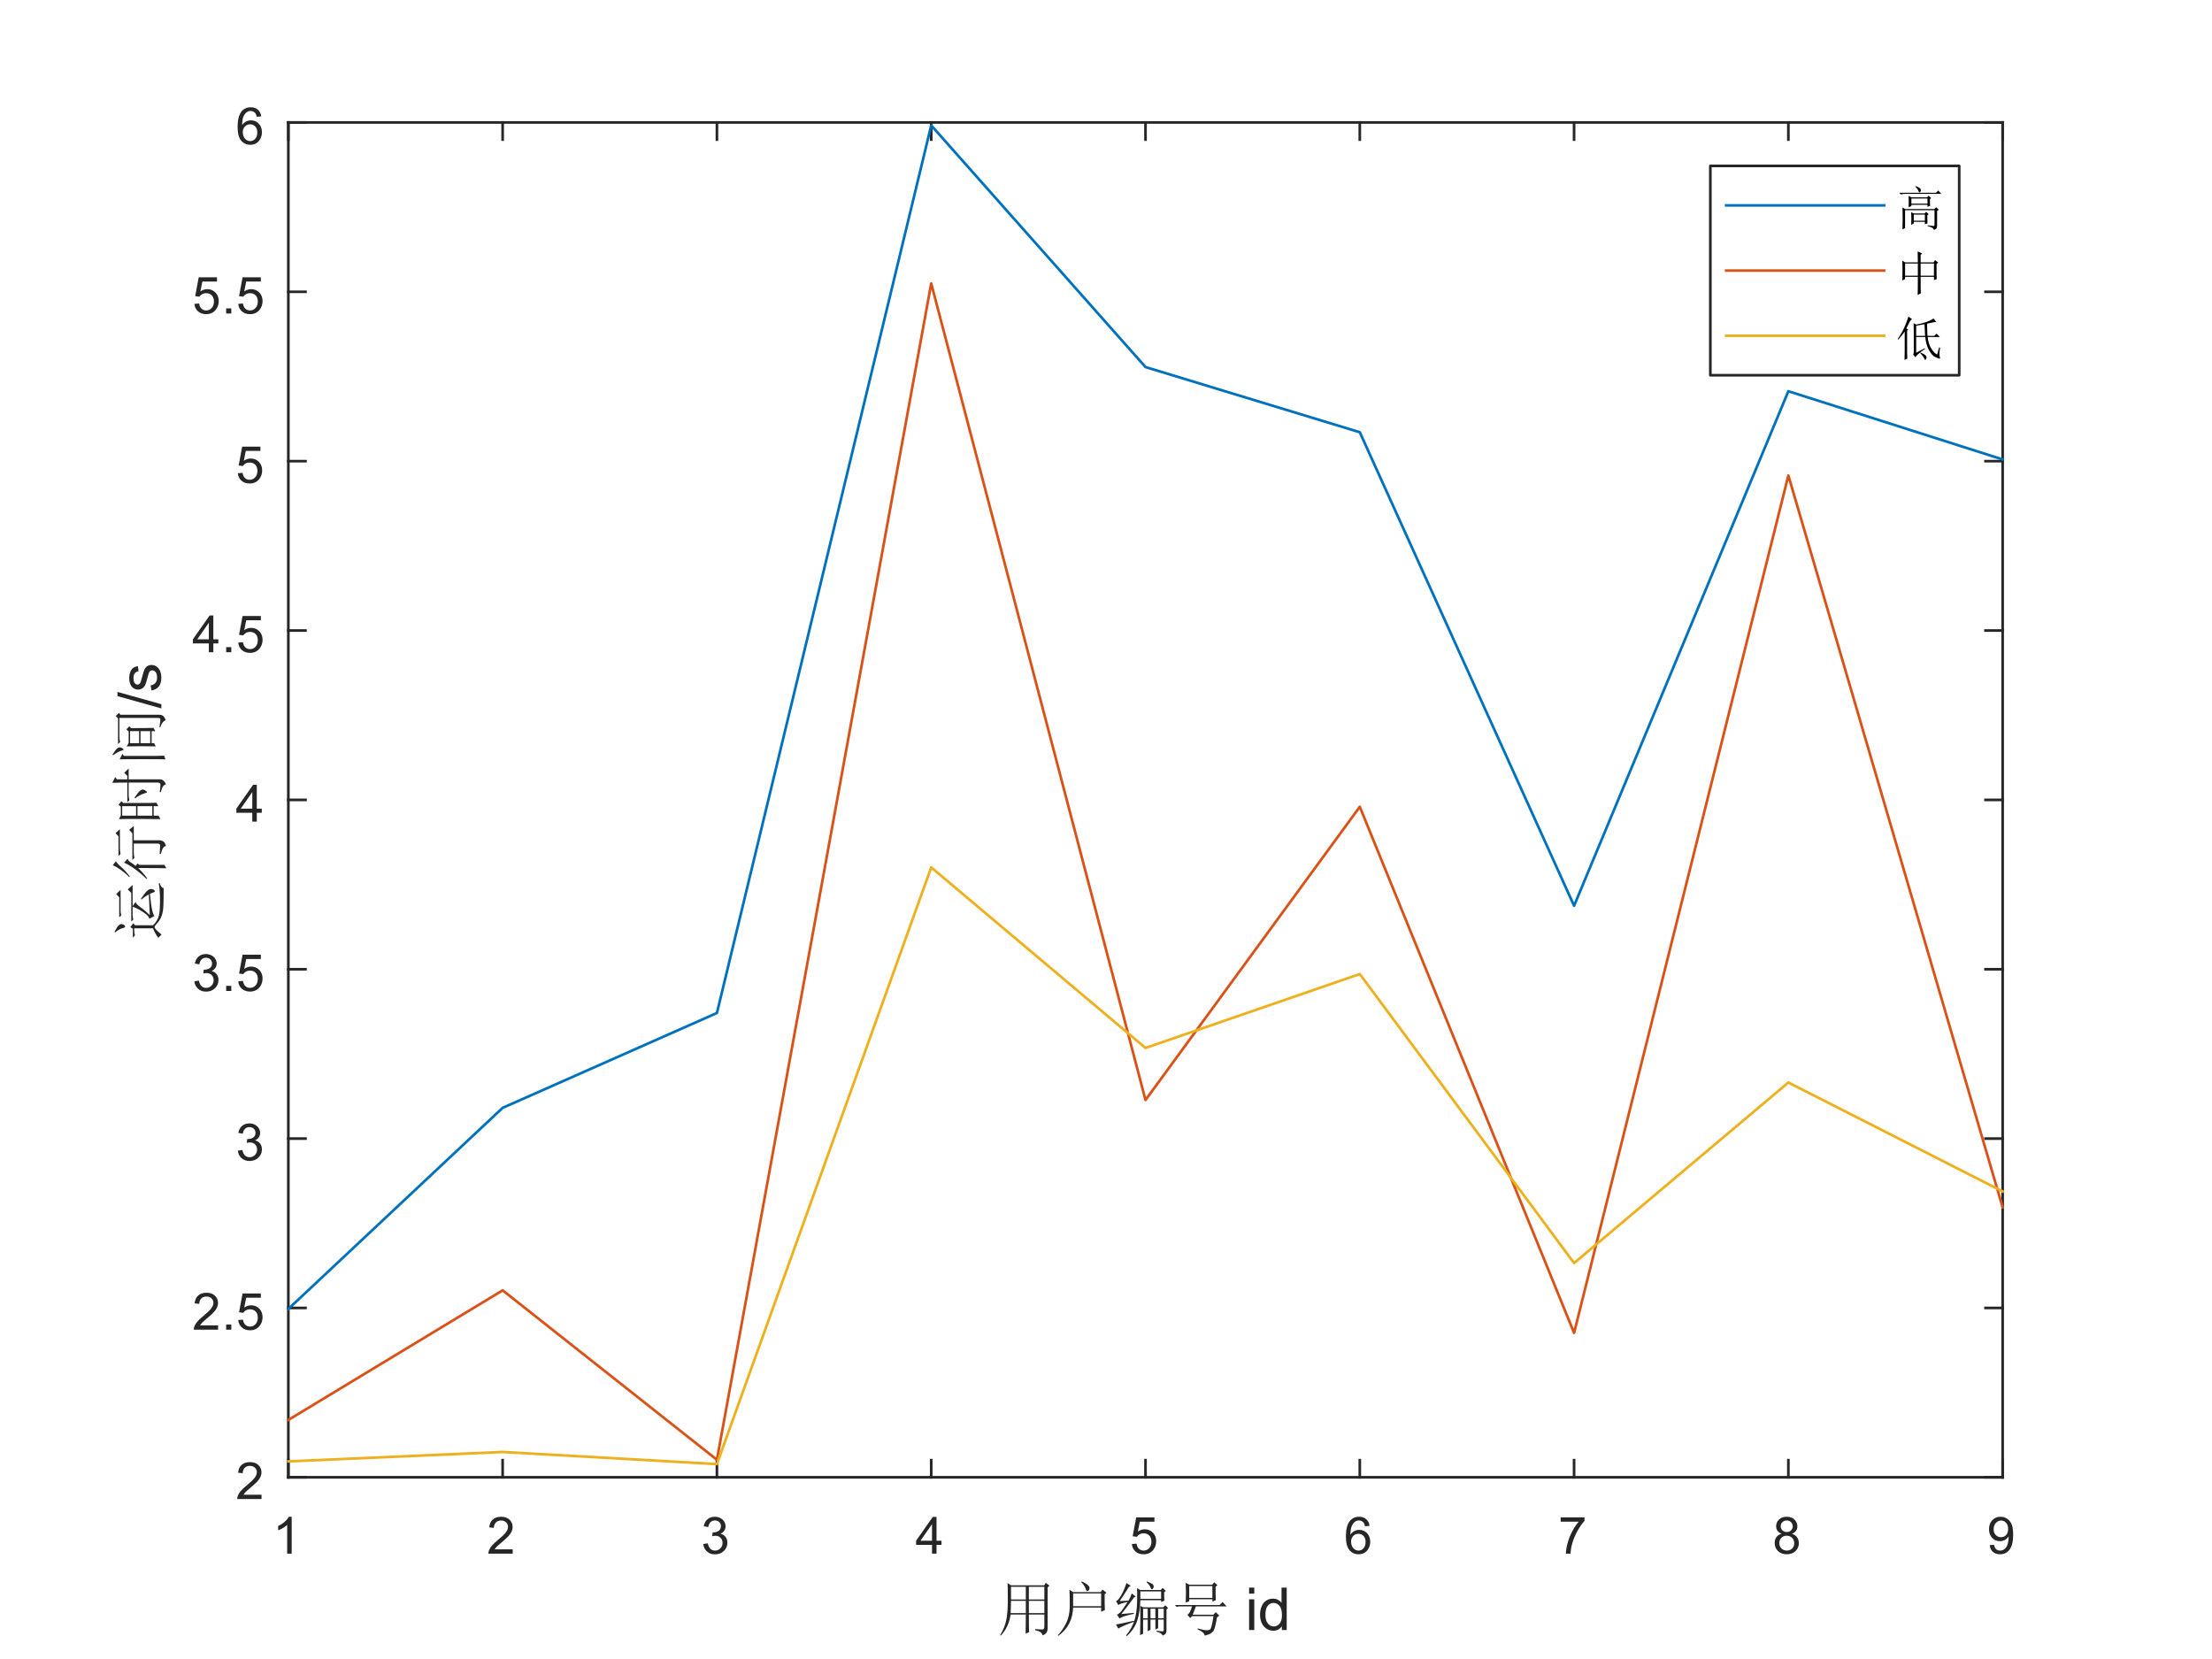 <?xml version="1.0"?>
<!DOCTYPE svg PUBLIC '-//W3C//DTD SVG 1.0//EN'
          'http://www.w3.org/TR/2001/REC-SVG-20010904/DTD/svg10.dtd'>
<svg xmlns:xlink="http://www.w3.org/1999/xlink" style="fill-opacity:1; color-rendering:auto; color-interpolation:auto; text-rendering:auto; stroke:black; stroke-linecap:square; stroke-miterlimit:10; shape-rendering:auto; stroke-opacity:1; fill:black; stroke-dasharray:none; font-weight:normal; stroke-width:1; font-family:'Dialog'; font-style:normal; stroke-linejoin:miter; font-size:12px; stroke-dashoffset:0; image-rendering:auto;" width="560" height="420" xmlns="http://www.w3.org/2000/svg"
><rect width="100%" height="100%" fill="#333333" stroke="none"/><!--Generated by the Batik Graphics2D SVG Generator--><defs id="genericDefs"
  /><g
  ><defs id="defs1"
    ><clipPath clipPathUnits="userSpaceOnUse" id="clipPath1"
      ><path d="M0 0 L560 0 L560 420 L0 420 L0 0 Z"
      /></clipPath
    ></defs
    ><g style="fill:white; stroke:white;"
    ><rect x="0" y="0" width="560" style="clip-path:url(#clipPath1); stroke:none;" height="420"
    /></g
    ><g style="fill:white; text-rendering:optimizeSpeed; color-rendering:optimizeSpeed; image-rendering:optimizeSpeed; shape-rendering:crispEdges; stroke:white; color-interpolation:sRGB;"
    ><rect x="0" width="560" height="420" y="0" style="stroke:none;"
      /><path style="stroke:none;" d="M73 374 L507 374 L507 31 L73 31 Z"
    /></g
    ><g style="fill:rgb(38,38,38); text-rendering:geometricPrecision; image-rendering:optimizeQuality; color-rendering:optimizeQuality; stroke-linejoin:round; stroke:rgb(38,38,38); color-interpolation:linearRGB; stroke-width:0.667;"
    ><line y2="374" style="fill:none;" x1="73" x2="507" y1="374"
      /><line y2="31" style="fill:none;" x1="73" x2="507" y1="31"
      /><line y2="369.66" style="fill:none;" x1="73" x2="73" y1="374"
      /><line y2="369.66" style="fill:none;" x1="127.25" x2="127.25" y1="374"
      /><line y2="369.66" style="fill:none;" x1="181.5" x2="181.5" y1="374"
      /><line y2="369.66" style="fill:none;" x1="235.75" x2="235.75" y1="374"
      /><line y2="369.66" style="fill:none;" x1="290" x2="290" y1="374"
      /><line y2="369.66" style="fill:none;" x1="344.25" x2="344.25" y1="374"
      /><line y2="369.66" style="fill:none;" x1="398.5" x2="398.5" y1="374"
      /><line y2="369.66" style="fill:none;" x1="452.75" x2="452.75" y1="374"
      /><line y2="369.66" style="fill:none;" x1="507" x2="507" y1="374"
      /><line y2="35.34" style="fill:none;" x1="73" x2="73" y1="31"
      /><line y2="35.34" style="fill:none;" x1="127.25" x2="127.25" y1="31"
      /><line y2="35.34" style="fill:none;" x1="181.5" x2="181.5" y1="31"
      /><line y2="35.34" style="fill:none;" x1="235.75" x2="235.75" y1="31"
      /><line y2="35.34" style="fill:none;" x1="290" x2="290" y1="31"
      /><line y2="35.34" style="fill:none;" x1="344.25" x2="344.25" y1="31"
      /><line y2="35.34" style="fill:none;" x1="398.5" x2="398.5" y1="31"
      /><line y2="35.34" style="fill:none;" x1="452.75" x2="452.75" y1="31"
      /><line y2="35.34" style="fill:none;" x1="507" x2="507" y1="31"
    /></g
    ><g transform="translate(73,379.333)" style="font-size:13.333px; fill:rgb(38,38,38); text-rendering:geometricPrecision; color-rendering:optimizeQuality; image-rendering:optimizeQuality; stroke:rgb(38,38,38); color-interpolation:linearRGB;"
    ><path style="stroke:none;" d="M0.844 14 L-0.297 14 L-0.297 6.719 Q-0.719 7.109 -1.383 7.508 Q-2.047 7.906 -2.578 8.094 L-2.578 6.984 Q-1.625 6.547 -0.906 5.906 Q-0.188 5.266 0.109 4.656 L0.844 4.656 L0.844 14 Z"
    /></g
    ><g transform="translate(127.25,379.333)" style="font-size:13.333px; fill:rgb(38,38,38); text-rendering:geometricPrecision; color-rendering:optimizeQuality; image-rendering:optimizeQuality; stroke:rgb(38,38,38); color-interpolation:linearRGB;"
    ><path style="stroke:none;" d="M2.547 12.906 L2.547 14 L-3.609 14 Q-3.625 13.594 -3.469 13.203 Q-3.234 12.578 -2.719 11.969 Q-2.203 11.359 -1.219 10.562 Q0.297 9.312 0.828 8.586 Q1.359 7.859 1.359 7.219 Q1.359 6.531 0.875 6.07 Q0.391 5.609 -0.391 5.609 Q-1.219 5.609 -1.711 6.102 Q-2.203 6.594 -2.219 7.469 L-3.391 7.344 Q-3.266 6.031 -2.484 5.344 Q-1.703 4.656 -0.375 4.656 Q0.969 4.656 1.75 5.398 Q2.531 6.141 2.531 7.234 Q2.531 7.797 2.305 8.336 Q2.078 8.875 1.547 9.477 Q1.016 10.078 -0.219 11.109 Q-1.25 11.969 -1.539 12.281 Q-1.828 12.594 -2.016 12.906 L2.547 12.906 Z"
    /></g
    ><g transform="translate(181.5,379.333)" style="font-size:13.333px; fill:rgb(38,38,38); text-rendering:geometricPrecision; color-rendering:optimizeQuality; image-rendering:optimizeQuality; stroke:rgb(38,38,38); color-interpolation:linearRGB;"
    ><path style="stroke:none;" d="M-3.453 11.547 L-2.312 11.391 Q-2.109 12.359 -1.641 12.789 Q-1.172 13.219 -0.484 13.219 Q0.312 13.219 0.867 12.664 Q1.422 12.109 1.422 11.281 Q1.422 10.484 0.914 9.977 Q0.406 9.469 -0.391 9.469 Q-0.719 9.469 -1.203 9.594 L-1.078 8.594 Q-0.953 8.609 -0.891 8.609 Q-0.156 8.609 0.43 8.227 Q1.016 7.844 1.016 7.047 Q1.016 6.422 0.586 6.008 Q0.156 5.594 -0.516 5.594 Q-1.188 5.594 -1.625 6.016 Q-2.062 6.438 -2.203 7.266 L-3.344 7.062 Q-3.125 5.922 -2.383 5.289 Q-1.641 4.656 -0.547 4.656 Q0.219 4.656 0.859 4.984 Q1.5 5.312 1.844 5.875 Q2.188 6.438 2.188 7.078 Q2.188 7.672 1.859 8.172 Q1.531 8.672 0.906 8.953 Q1.719 9.156 2.18 9.75 Q2.641 10.344 2.641 11.25 Q2.641 12.469 1.75 13.32 Q0.859 14.172 -0.5 14.172 Q-1.719 14.172 -2.531 13.438 Q-3.344 12.703 -3.453 11.547 Z"
    /></g
    ><g transform="translate(235.75,379.333)" style="font-size:13.333px; fill:rgb(38,38,38); text-rendering:geometricPrecision; color-rendering:optimizeQuality; image-rendering:optimizeQuality; stroke:rgb(38,38,38); color-interpolation:linearRGB;"
    ><path style="stroke:none;" d="M0.203 14 L0.203 11.766 L-3.828 11.766 L-3.828 10.719 L0.406 4.688 L1.344 4.688 L1.344 10.719 L2.609 10.719 L2.609 11.766 L1.344 11.766 L1.344 14 L0.203 14 ZM0.203 10.719 L0.203 6.531 L-2.719 10.719 L0.203 10.719 Z"
    /></g
    ><g transform="translate(290,379.333)" style="font-size:13.333px; fill:rgb(38,38,38); text-rendering:geometricPrecision; color-rendering:optimizeQuality; image-rendering:optimizeQuality; stroke:rgb(38,38,38); color-interpolation:linearRGB;"
    ><path style="stroke:none;" d="M-3.453 11.562 L-2.266 11.453 Q-2.125 12.344 -1.641 12.781 Q-1.156 13.219 -0.469 13.219 Q0.359 13.219 0.93 12.594 Q1.5 11.969 1.5 10.953 Q1.5 9.969 0.953 9.406 Q0.406 8.844 -0.484 8.844 Q-1.047 8.844 -1.492 9.094 Q-1.938 9.344 -2.188 9.734 L-3.25 9.594 L-2.359 4.828 L2.266 4.828 L2.266 5.906 L-1.438 5.906 L-1.938 8.406 Q-1.109 7.828 -0.188 7.828 Q1.031 7.828 1.867 8.672 Q2.703 9.516 2.703 10.844 Q2.703 12.109 1.969 13.031 Q1.078 14.156 -0.469 14.156 Q-1.734 14.156 -2.539 13.445 Q-3.344 12.734 -3.453 11.562 Z"
    /></g
    ><g transform="translate(344.25,379.333)" style="font-size:13.333px; fill:rgb(38,38,38); text-rendering:geometricPrecision; color-rendering:optimizeQuality; image-rendering:optimizeQuality; stroke:rgb(38,38,38); color-interpolation:linearRGB;"
    ><path style="stroke:none;" d="M2.469 6.969 L1.328 7.062 Q1.188 6.391 0.906 6.078 Q0.438 5.594 -0.234 5.594 Q-0.781 5.594 -1.203 5.906 Q-1.734 6.297 -2.047 7.047 Q-2.359 7.797 -2.375 9.203 Q-1.969 8.578 -1.367 8.273 Q-0.766 7.969 -0.109 7.969 Q1.031 7.969 1.836 8.805 Q2.641 9.641 2.641 10.984 Q2.641 11.859 2.258 12.609 Q1.875 13.359 1.219 13.758 Q0.562 14.156 -0.281 14.156 Q-1.703 14.156 -2.609 13.109 Q-3.516 12.062 -3.516 9.641 Q-3.516 6.953 -2.516 5.719 Q-1.641 4.656 -0.172 4.656 Q0.922 4.656 1.625 5.273 Q2.328 5.891 2.469 6.969 ZM-2.203 10.984 Q-2.203 11.578 -1.953 12.117 Q-1.703 12.656 -1.25 12.938 Q-0.797 13.219 -0.297 13.219 Q0.422 13.219 0.945 12.633 Q1.469 12.047 1.469 11.047 Q1.469 10.078 0.953 9.523 Q0.438 8.969 -0.344 8.969 Q-1.125 8.969 -1.664 9.523 Q-2.203 10.078 -2.203 10.984 Z"
    /></g
    ><g transform="translate(398.5,379.333)" style="font-size:13.333px; fill:rgb(38,38,38); text-rendering:geometricPrecision; color-rendering:optimizeQuality; image-rendering:optimizeQuality; stroke:rgb(38,38,38); color-interpolation:linearRGB;"
    ><path style="stroke:none;" d="M-3.391 5.906 L-3.391 4.812 L2.641 4.812 L2.641 5.703 Q1.75 6.656 0.875 8.219 Q0 9.781 -0.469 11.438 Q-0.812 12.609 -0.906 14 L-2.078 14 Q-2.062 12.906 -1.648 11.352 Q-1.234 9.797 -0.469 8.352 Q0.297 6.906 1.172 5.906 L-3.391 5.906 Z"
    /></g
    ><g transform="translate(452.75,379.333)" style="font-size:13.333px; fill:rgb(38,38,38); text-rendering:geometricPrecision; color-rendering:optimizeQuality; image-rendering:optimizeQuality; stroke:rgb(38,38,38); color-interpolation:linearRGB;"
    ><path style="stroke:none;" d="M-1.703 8.953 Q-2.406 8.688 -2.75 8.211 Q-3.094 7.734 -3.094 7.062 Q-3.094 6.047 -2.367 5.352 Q-1.641 4.656 -0.422 4.656 Q0.797 4.656 1.539 5.367 Q2.281 6.078 2.281 7.094 Q2.281 7.734 1.938 8.211 Q1.594 8.688 0.906 8.953 Q1.766 9.234 2.211 9.859 Q2.656 10.484 2.656 11.344 Q2.656 12.531 1.812 13.344 Q0.969 14.156 -0.406 14.156 Q-1.781 14.156 -2.625 13.344 Q-3.469 12.531 -3.469 11.312 Q-3.469 10.406 -3.008 9.789 Q-2.547 9.172 -1.703 8.953 ZM-1.938 7.016 Q-1.938 7.672 -1.508 8.094 Q-1.078 8.516 -0.406 8.516 Q0.266 8.516 0.688 8.102 Q1.109 7.688 1.109 7.078 Q1.109 6.453 0.672 6.023 Q0.234 5.594 -0.406 5.594 Q-1.062 5.594 -1.5 6.016 Q-1.938 6.438 -1.938 7.016 ZM-2.297 11.312 Q-2.297 11.797 -2.062 12.258 Q-1.828 12.719 -1.375 12.969 Q-0.922 13.219 -0.391 13.219 Q0.422 13.219 0.953 12.695 Q1.484 12.172 1.484 11.359 Q1.484 10.531 0.938 9.992 Q0.391 9.453 -0.438 9.453 Q-1.234 9.453 -1.766 9.984 Q-2.297 10.516 -2.297 11.312 Z"
    /></g
    ><g transform="translate(507,379.333)" style="font-size:13.333px; fill:rgb(38,38,38); text-rendering:geometricPrecision; color-rendering:optimizeQuality; image-rendering:optimizeQuality; stroke:rgb(38,38,38); color-interpolation:linearRGB;"
    ><path style="stroke:none;" d="M-3.281 11.844 L-2.188 11.75 Q-2.047 12.516 -1.656 12.867 Q-1.266 13.219 -0.641 13.219 Q-0.125 13.219 0.273 12.977 Q0.672 12.734 0.93 12.336 Q1.188 11.938 1.352 11.25 Q1.516 10.562 1.516 9.844 Q1.516 9.766 1.516 9.625 Q1.172 10.172 0.578 10.508 Q-0.016 10.844 -0.703 10.844 Q-1.859 10.844 -2.656 10.008 Q-3.453 9.172 -3.453 7.797 Q-3.453 6.375 -2.625 5.516 Q-1.797 4.656 -0.531 4.656 Q0.375 4.656 1.125 5.148 Q1.875 5.641 2.266 6.539 Q2.656 7.438 2.656 9.156 Q2.656 10.938 2.273 11.992 Q1.891 13.047 1.125 13.602 Q0.359 14.156 -0.672 14.156 Q-1.766 14.156 -2.461 13.555 Q-3.156 12.953 -3.281 11.844 ZM1.391 7.734 Q1.391 6.75 0.867 6.18 Q0.344 5.609 -0.391 5.609 Q-1.156 5.609 -1.719 6.227 Q-2.281 6.844 -2.281 7.844 Q-2.281 8.719 -1.75 9.273 Q-1.219 9.828 -0.422 9.828 Q0.375 9.828 0.883 9.273 Q1.391 8.719 1.391 7.734 Z"
    /></g
    ><g transform="translate(290,397.667)" style="font-size:14.667px; fill:rgb(38,38,38); text-rendering:geometricPrecision; color-rendering:optimizeQuality; image-rendering:optimizeQuality; stroke:rgb(38,38,38); color-interpolation:linearRGB;"
    ><path style="stroke:none;" d="M-29.531 7.609 L-29.531 10.719 L-25.609 10.719 L-25.609 7.609 L-29.531 7.609 ZM-27.953 14.766 Q-26.422 14.875 -26.016 14.852 Q-25.609 14.828 -25.609 14.062 L-25.609 11.078 L-29.531 11.078 Q-29.531 14.828 -29.469 15.531 L-30.344 15.938 Q-30.297 12.594 -30.297 11.078 L-34.156 11.078 Q-34.562 14.172 -36.625 16.406 L-36.797 16.297 Q-35.688 14.469 -35.273 12.594 Q-34.859 10.719 -34.859 7.438 Q-34.859 4.156 -34.922 3.109 L-34.047 3.688 L-25.656 3.688 L-25.25 3.047 L-24.312 3.75 L-24.781 4.219 L-24.781 14.469 Q-24.719 15.938 -26.078 16.344 Q-26.188 15.359 -27.953 15.062 L-27.953 14.766 ZM-34.047 4.047 L-34.047 7.266 L-30.297 7.266 L-30.297 4.047 L-34.047 4.047 ZM-29.531 4.047 L-29.531 7.266 L-25.609 7.266 L-25.609 4.047 L-29.531 4.047 ZM-34.047 7.609 Q-34.094 10.078 -34.156 10.719 L-30.297 10.719 L-30.297 7.609 L-34.047 7.609 ZM-18.32 5.734 L-18.32 8.969 L-11.227 8.969 L-11.227 5.734 L-18.32 5.734 ZM-16.148 2.688 Q-14.867 3.281 -14.453 3.75 Q-14.039 4.219 -14.219 4.656 Q-14.398 5.094 -14.688 5.156 Q-14.977 5.219 -15.211 4.391 Q-15.508 3.625 -16.273 2.875 L-16.148 2.688 ZM-19.258 4.797 L-18.32 5.391 L-11.352 5.391 L-10.883 4.75 L-9.883 5.562 L-10.352 5.922 Q-10.352 8.969 -10.289 9.953 L-11.227 10.375 L-11.227 9.312 L-18.32 9.312 Q-18.492 13.891 -22.07 16.469 L-22.195 16.297 Q-21.195 15.359 -20.195 13.453 Q-19.195 11.547 -19.172 8.992 Q-19.148 6.438 -19.258 4.797 ZM-1.312 5.219 L-1.312 7.094 L3.953 7.094 L3.953 5.219 L-1.312 5.219 ZM-0.609 9.609 L-0.609 12.016 L0.562 12.016 L0.562 9.609 L-0.609 9.609 ZM1.266 9.609 L1.266 12.016 L2.5 12.016 L2.5 9.609 L1.266 9.609 ZM3.203 9.609 L3.203 12.016 L4.609 12.016 L4.609 9.609 L3.203 9.609 ZM0.328 2.688 Q1.844 3.281 1.961 3.57 Q2.078 3.859 2.078 3.984 Q2.078 4.281 1.906 4.484 Q1.734 4.688 1.609 4.688 Q1.438 4.688 1.266 4.219 Q0.969 3.516 0.266 2.875 L0.328 2.688 ZM-4.891 16.344 Q-3.422 14.531 -2.805 12.57 Q-2.188 10.609 -2.133 7.938 Q-2.078 5.266 -2.141 4.391 L-1.312 4.859 L3.844 4.859 L4.375 4.328 L5.125 5.094 L4.719 5.453 Q4.719 7.031 4.781 7.562 L3.953 7.906 L3.953 7.438 L-1.312 7.438 Q-1.375 10.375 -2.078 12.57 Q-2.781 14.766 -4.719 16.531 L-4.891 16.344 ZM2.781 15.172 Q4.188 15.359 4.398 15.328 Q4.609 15.297 4.609 14.938 L4.609 12.359 L3.203 12.359 L3.203 14.531 L2.5 14.875 L2.5 12.359 L1.266 12.359 L1.266 14.938 L0.562 15.297 L0.562 12.359 L-0.609 12.359 L-0.609 15.938 L-1.375 16.297 Q-1.312 14.703 -1.312 13.422 L-1.312 9.609 L-1.312 8.906 L-0.547 9.25 L4.484 9.25 L5.016 8.734 L5.719 9.438 L5.312 9.781 L5.312 15.062 Q5.312 15.531 5.164 15.82 Q5.016 16.109 4.375 16.406 Q3.953 15.641 2.781 15.406 L2.781 15.172 ZM-7.469 13.594 Q-6.531 13.469 -2.953 12.656 L-2.891 12.891 Q-6.234 14.125 -6.875 14.641 L-7.469 13.594 ZM-6.531 7.672 L-4.297 7.562 Q-3.828 6.797 -3.484 5.734 L-2.484 6.5 L-2.891 6.734 Q-4.719 9.25 -6.125 10.953 L-2.953 10.656 L-2.953 10.891 Q-5.938 11.547 -6.594 12.062 L-7.234 11.078 Q-6.875 11.016 -6.383 10.516 Q-5.891 10.016 -4.531 7.906 Q-6.406 8.266 -6.875 8.672 L-7.469 7.672 Q-7 7.609 -6.211 6.297 Q-5.422 4.984 -4.828 3.109 L-3.719 3.812 L-4.188 4.047 Q-5.359 5.969 -6.531 7.672 ZM17.742 4.047 Q17.742 6.672 17.805 7.438 L16.93 7.797 L16.93 7.203 L11.07 7.203 L11.07 7.734 L10.18 8.031 Q10.242 6.859 10.242 5.539 Q10.242 4.219 10.18 3.047 L11.07 3.516 L16.867 3.516 L17.398 2.922 L18.211 3.625 L17.742 4.047 ZM11.07 3.859 L11.07 6.859 L16.93 6.859 L16.93 3.859 L11.07 3.859 ZM18.102 11.781 Q17.57 14.828 17.156 15.297 Q16.742 15.766 16.336 15.969 Q15.93 16.172 14.992 16.406 Q14.867 15.531 13.18 14.828 L13.227 14.594 Q14.82 15.062 15.57 15.062 Q15.867 15.062 16.305 14.883 Q16.742 14.703 17.211 11.484 L11.82 11.484 L11.305 11.953 L10.602 11.125 Q11.008 10.891 11.273 10.367 Q11.539 9.844 11.773 9.016 L8.43 9.016 L7.898 9.141 L7.43 8.672 L18.742 8.672 L19.508 7.906 L20.555 9.016 L12.758 9.016 L11.945 11.125 L17.164 11.125 L17.805 10.484 L18.68 11.359 L18.102 11.781 ZM26.228 5.781 L26.228 4.266 L27.541 4.266 L27.541 5.781 L26.228 5.781 ZM26.228 15 L26.228 7.219 L27.541 7.219 L27.541 15 L26.228 15 ZM34.516 15 L34.516 14.016 Q33.781 15.172 32.344 15.172 Q31.422 15.172 30.641 14.664 Q29.859 14.156 29.43 13.234 Q29 12.312 29 11.125 Q29 9.953 29.391 9.008 Q29.781 8.062 30.555 7.555 Q31.328 7.047 32.281 7.047 Q32.984 7.047 33.539 7.344 Q34.094 7.641 34.438 8.109 L34.438 4.266 L35.75 4.266 L35.75 15 L34.516 15 ZM30.359 11.125 Q30.359 12.609 30.984 13.352 Q31.609 14.094 32.469 14.094 Q33.328 14.094 33.938 13.383 Q34.547 12.672 34.547 11.234 Q34.547 9.625 33.93 8.883 Q33.312 8.141 32.406 8.141 Q31.531 8.141 30.945 8.859 Q30.359 9.578 30.359 11.125 Z"
    /></g
    ><g style="fill:rgb(38,38,38); text-rendering:geometricPrecision; image-rendering:optimizeQuality; color-rendering:optimizeQuality; stroke-linejoin:round; stroke:rgb(38,38,38); color-interpolation:linearRGB; stroke-width:0.667;"
    ><line y2="31" style="fill:none;" x1="73" x2="73" y1="374"
      /><line y2="31" style="fill:none;" x1="507" x2="507" y1="374"
      /><line y2="374" style="fill:none;" x1="73" x2="77.34" y1="374"
      /><line y2="331.125" style="fill:none;" x1="73" x2="77.34" y1="331.125"
      /><line y2="288.25" style="fill:none;" x1="73" x2="77.34" y1="288.25"
      /><line y2="245.375" style="fill:none;" x1="73" x2="77.34" y1="245.375"
      /><line y2="202.5" style="fill:none;" x1="73" x2="77.34" y1="202.5"
      /><line y2="159.625" style="fill:none;" x1="73" x2="77.34" y1="159.625"
      /><line y2="116.75" style="fill:none;" x1="73" x2="77.34" y1="116.75"
      /><line y2="73.875" style="fill:none;" x1="73" x2="77.34" y1="73.875"
      /><line y2="31" style="fill:none;" x1="73" x2="77.34" y1="31"
      /><line y2="374" style="fill:none;" x1="507" x2="502.66" y1="374"
      /><line y2="331.125" style="fill:none;" x1="507" x2="502.66" y1="331.125"
      /><line y2="288.25" style="fill:none;" x1="507" x2="502.66" y1="288.25"
      /><line y2="245.375" style="fill:none;" x1="507" x2="502.66" y1="245.375"
      /><line y2="202.5" style="fill:none;" x1="507" x2="502.66" y1="202.5"
      /><line y2="159.625" style="fill:none;" x1="507" x2="502.66" y1="159.625"
      /><line y2="116.75" style="fill:none;" x1="507" x2="502.66" y1="116.75"
      /><line y2="73.875" style="fill:none;" x1="507" x2="502.66" y1="73.875"
      /><line y2="31" style="fill:none;" x1="507" x2="502.66" y1="31"
    /></g
    ><g transform="translate(67.667,374)" style="font-size:13.333px; fill:rgb(38,38,38); text-rendering:geometricPrecision; color-rendering:optimizeQuality; image-rendering:optimizeQuality; stroke:rgb(38,38,38); color-interpolation:linearRGB;"
    ><path style="stroke:none;" d="M-1.453 4.406 L-1.453 5.5 L-7.609 5.5 Q-7.625 5.094 -7.469 4.703 Q-7.234 4.078 -6.719 3.469 Q-6.203 2.859 -5.219 2.062 Q-3.703 0.812 -3.172 0.086 Q-2.641 -0.641 -2.641 -1.281 Q-2.641 -1.969 -3.125 -2.43 Q-3.609 -2.891 -4.391 -2.891 Q-5.219 -2.891 -5.711 -2.398 Q-6.203 -1.906 -6.219 -1.031 L-7.391 -1.156 Q-7.266 -2.469 -6.484 -3.156 Q-5.703 -3.844 -4.375 -3.844 Q-3.031 -3.844 -2.25 -3.102 Q-1.469 -2.359 -1.469 -1.266 Q-1.469 -0.703 -1.695 -0.164 Q-1.922 0.375 -2.453 0.977 Q-2.984 1.578 -4.219 2.609 Q-5.25 3.469 -5.539 3.781 Q-5.828 4.094 -6.016 4.406 L-1.453 4.406 Z"
    /></g
    ><g transform="translate(67.667,331.125)" style="font-size:13.333px; fill:rgb(38,38,38); text-rendering:geometricPrecision; color-rendering:optimizeQuality; image-rendering:optimizeQuality; stroke:rgb(38,38,38); color-interpolation:linearRGB;"
    ><path style="stroke:none;" d="M-12.453 4.406 L-12.453 5.5 L-18.609 5.5 Q-18.625 5.094 -18.469 4.703 Q-18.234 4.078 -17.719 3.469 Q-17.203 2.859 -16.219 2.062 Q-14.703 0.812 -14.172 0.086 Q-13.641 -0.641 -13.641 -1.281 Q-13.641 -1.969 -14.125 -2.43 Q-14.609 -2.891 -15.391 -2.891 Q-16.219 -2.891 -16.711 -2.398 Q-17.203 -1.906 -17.219 -1.031 L-18.391 -1.156 Q-18.266 -2.469 -17.484 -3.156 Q-16.703 -3.844 -15.375 -3.844 Q-14.031 -3.844 -13.25 -3.102 Q-12.469 -2.359 -12.469 -1.266 Q-12.469 -0.703 -12.695 -0.164 Q-12.922 0.375 -13.453 0.977 Q-13.984 1.578 -15.219 2.609 Q-16.25 3.469 -16.539 3.781 Q-16.828 4.094 -17.016 4.406 L-12.453 4.406 ZM-10.409 5.5 L-10.409 4.203 L-9.112 4.203 L-9.112 5.5 L-10.409 5.5 ZM-7.351 3.062 L-6.163 2.953 Q-6.023 3.844 -5.538 4.281 Q-5.054 4.719 -4.366 4.719 Q-3.538 4.719 -2.968 4.094 Q-2.398 3.469 -2.398 2.453 Q-2.398 1.469 -2.945 0.906 Q-3.491 0.344 -4.382 0.344 Q-4.944 0.344 -5.39 0.594 Q-5.835 0.844 -6.085 1.234 L-7.148 1.094 L-6.257 -3.672 L-1.632 -3.672 L-1.632 -2.594 L-5.335 -2.594 L-5.835 -0.094 Q-5.007 -0.672 -4.085 -0.672 Q-2.866 -0.672 -2.03 0.172 Q-1.194 1.016 -1.194 2.344 Q-1.194 3.609 -1.929 4.531 Q-2.82 5.656 -4.366 5.656 Q-5.632 5.656 -6.437 4.945 Q-7.241 4.234 -7.351 3.062 Z"
    /></g
    ><g transform="translate(67.667,288.25)" style="font-size:13.333px; fill:rgb(38,38,38); text-rendering:geometricPrecision; color-rendering:optimizeQuality; image-rendering:optimizeQuality; stroke:rgb(38,38,38); color-interpolation:linearRGB;"
    ><path style="stroke:none;" d="M-7.453 3.047 L-6.312 2.891 Q-6.109 3.859 -5.641 4.289 Q-5.172 4.719 -4.484 4.719 Q-3.688 4.719 -3.133 4.164 Q-2.578 3.609 -2.578 2.781 Q-2.578 1.984 -3.086 1.477 Q-3.594 0.969 -4.391 0.969 Q-4.719 0.969 -5.203 1.094 L-5.078 0.094 Q-4.953 0.109 -4.891 0.109 Q-4.156 0.109 -3.57 -0.273 Q-2.984 -0.656 -2.984 -1.453 Q-2.984 -2.078 -3.414 -2.492 Q-3.844 -2.906 -4.516 -2.906 Q-5.188 -2.906 -5.625 -2.484 Q-6.062 -2.062 -6.203 -1.234 L-7.344 -1.438 Q-7.125 -2.578 -6.383 -3.211 Q-5.641 -3.844 -4.547 -3.844 Q-3.781 -3.844 -3.141 -3.516 Q-2.5 -3.188 -2.156 -2.625 Q-1.812 -2.062 -1.812 -1.422 Q-1.812 -0.828 -2.141 -0.328 Q-2.469 0.172 -3.094 0.453 Q-2.281 0.656 -1.82 1.25 Q-1.359 1.844 -1.359 2.75 Q-1.359 3.969 -2.25 4.82 Q-3.141 5.672 -4.5 5.672 Q-5.719 5.672 -6.531 4.938 Q-7.344 4.203 -7.453 3.047 Z"
    /></g
    ><g transform="translate(67.667,245.375)" style="font-size:13.333px; fill:rgb(38,38,38); text-rendering:geometricPrecision; color-rendering:optimizeQuality; image-rendering:optimizeQuality; stroke:rgb(38,38,38); color-interpolation:linearRGB;"
    ><path style="stroke:none;" d="M-18.453 3.047 L-17.312 2.891 Q-17.109 3.859 -16.641 4.289 Q-16.172 4.719 -15.484 4.719 Q-14.688 4.719 -14.133 4.164 Q-13.578 3.609 -13.578 2.781 Q-13.578 1.984 -14.086 1.477 Q-14.594 0.969 -15.391 0.969 Q-15.719 0.969 -16.203 1.094 L-16.078 0.094 Q-15.953 0.109 -15.891 0.109 Q-15.156 0.109 -14.57 -0.273 Q-13.984 -0.656 -13.984 -1.453 Q-13.984 -2.078 -14.414 -2.492 Q-14.844 -2.906 -15.516 -2.906 Q-16.188 -2.906 -16.625 -2.484 Q-17.062 -2.062 -17.203 -1.234 L-18.344 -1.438 Q-18.125 -2.578 -17.383 -3.211 Q-16.641 -3.844 -15.547 -3.844 Q-14.781 -3.844 -14.141 -3.516 Q-13.5 -3.188 -13.156 -2.625 Q-12.812 -2.062 -12.812 -1.422 Q-12.812 -0.828 -13.141 -0.328 Q-13.469 0.172 -14.094 0.453 Q-13.281 0.656 -12.82 1.25 Q-12.359 1.844 -12.359 2.75 Q-12.359 3.969 -13.25 4.82 Q-14.141 5.672 -15.5 5.672 Q-16.719 5.672 -17.531 4.938 Q-18.344 4.203 -18.453 3.047 ZM-10.409 5.5 L-10.409 4.203 L-9.112 4.203 L-9.112 5.5 L-10.409 5.5 ZM-7.351 3.062 L-6.163 2.953 Q-6.023 3.844 -5.538 4.281 Q-5.054 4.719 -4.366 4.719 Q-3.538 4.719 -2.968 4.094 Q-2.398 3.469 -2.398 2.453 Q-2.398 1.469 -2.945 0.906 Q-3.491 0.344 -4.382 0.344 Q-4.944 0.344 -5.39 0.594 Q-5.835 0.844 -6.085 1.234 L-7.148 1.094 L-6.257 -3.672 L-1.632 -3.672 L-1.632 -2.594 L-5.335 -2.594 L-5.835 -0.094 Q-5.007 -0.672 -4.085 -0.672 Q-2.866 -0.672 -2.03 0.172 Q-1.194 1.016 -1.194 2.344 Q-1.194 3.609 -1.929 4.531 Q-2.82 5.656 -4.366 5.656 Q-5.632 5.656 -6.437 4.945 Q-7.241 4.234 -7.351 3.062 Z"
    /></g
    ><g transform="translate(67.667,202.5)" style="font-size:13.333px; fill:rgb(38,38,38); text-rendering:geometricPrecision; color-rendering:optimizeQuality; image-rendering:optimizeQuality; stroke:rgb(38,38,38); color-interpolation:linearRGB;"
    ><path style="stroke:none;" d="M-3.797 5.5 L-3.797 3.266 L-7.828 3.266 L-7.828 2.219 L-3.594 -3.812 L-2.656 -3.812 L-2.656 2.219 L-1.391 2.219 L-1.391 3.266 L-2.656 3.266 L-2.656 5.5 L-3.797 5.5 ZM-3.797 2.219 L-3.797 -1.969 L-6.719 2.219 L-3.797 2.219 Z"
    /></g
    ><g transform="translate(67.667,159.625)" style="font-size:13.333px; fill:rgb(38,38,38); text-rendering:geometricPrecision; color-rendering:optimizeQuality; image-rendering:optimizeQuality; stroke:rgb(38,38,38); color-interpolation:linearRGB;"
    ><path style="stroke:none;" d="M-14.797 5.5 L-14.797 3.266 L-18.828 3.266 L-18.828 2.219 L-14.594 -3.812 L-13.656 -3.812 L-13.656 2.219 L-12.391 2.219 L-12.391 3.266 L-13.656 3.266 L-13.656 5.5 L-14.797 5.5 ZM-14.797 2.219 L-14.797 -1.969 L-17.719 2.219 L-14.797 2.219 ZM-10.409 5.5 L-10.409 4.203 L-9.112 4.203 L-9.112 5.5 L-10.409 5.5 ZM-7.351 3.062 L-6.163 2.953 Q-6.023 3.844 -5.538 4.281 Q-5.054 4.719 -4.366 4.719 Q-3.538 4.719 -2.968 4.094 Q-2.398 3.469 -2.398 2.453 Q-2.398 1.469 -2.945 0.906 Q-3.491 0.344 -4.382 0.344 Q-4.944 0.344 -5.39 0.594 Q-5.835 0.844 -6.085 1.234 L-7.148 1.094 L-6.257 -3.672 L-1.632 -3.672 L-1.632 -2.594 L-5.335 -2.594 L-5.835 -0.094 Q-5.007 -0.672 -4.085 -0.672 Q-2.866 -0.672 -2.03 0.172 Q-1.194 1.016 -1.194 2.344 Q-1.194 3.609 -1.929 4.531 Q-2.82 5.656 -4.366 5.656 Q-5.632 5.656 -6.437 4.945 Q-7.241 4.234 -7.351 3.062 Z"
    /></g
    ><g transform="translate(67.667,116.75)" style="font-size:13.333px; fill:rgb(38,38,38); text-rendering:geometricPrecision; color-rendering:optimizeQuality; image-rendering:optimizeQuality; stroke:rgb(38,38,38); color-interpolation:linearRGB;"
    ><path style="stroke:none;" d="M-7.453 3.062 L-6.266 2.953 Q-6.125 3.844 -5.641 4.281 Q-5.156 4.719 -4.469 4.719 Q-3.641 4.719 -3.07 4.094 Q-2.5 3.469 -2.5 2.453 Q-2.5 1.469 -3.047 0.906 Q-3.594 0.344 -4.484 0.344 Q-5.047 0.344 -5.492 0.594 Q-5.938 0.844 -6.188 1.234 L-7.25 1.094 L-6.359 -3.672 L-1.734 -3.672 L-1.734 -2.594 L-5.438 -2.594 L-5.938 -0.094 Q-5.109 -0.672 -4.188 -0.672 Q-2.969 -0.672 -2.133 0.172 Q-1.297 1.016 -1.297 2.344 Q-1.297 3.609 -2.031 4.531 Q-2.922 5.656 -4.469 5.656 Q-5.734 5.656 -6.539 4.945 Q-7.344 4.234 -7.453 3.062 Z"
    /></g
    ><g transform="translate(67.667,73.875)" style="font-size:13.333px; fill:rgb(38,38,38); text-rendering:geometricPrecision; color-rendering:optimizeQuality; image-rendering:optimizeQuality; stroke:rgb(38,38,38); color-interpolation:linearRGB;"
    ><path style="stroke:none;" d="M-18.453 3.062 L-17.266 2.953 Q-17.125 3.844 -16.641 4.281 Q-16.156 4.719 -15.469 4.719 Q-14.641 4.719 -14.07 4.094 Q-13.5 3.469 -13.5 2.453 Q-13.5 1.469 -14.047 0.906 Q-14.594 0.344 -15.484 0.344 Q-16.047 0.344 -16.492 0.594 Q-16.938 0.844 -17.188 1.234 L-18.25 1.094 L-17.359 -3.672 L-12.734 -3.672 L-12.734 -2.594 L-16.438 -2.594 L-16.938 -0.094 Q-16.109 -0.672 -15.188 -0.672 Q-13.969 -0.672 -13.133 0.172 Q-12.297 1.016 -12.297 2.344 Q-12.297 3.609 -13.031 4.531 Q-13.922 5.656 -15.469 5.656 Q-16.734 5.656 -17.539 4.945 Q-18.344 4.234 -18.453 3.062 ZM-10.409 5.5 L-10.409 4.203 L-9.112 4.203 L-9.112 5.5 L-10.409 5.5 ZM-7.351 3.062 L-6.163 2.953 Q-6.023 3.844 -5.538 4.281 Q-5.054 4.719 -4.366 4.719 Q-3.538 4.719 -2.968 4.094 Q-2.398 3.469 -2.398 2.453 Q-2.398 1.469 -2.945 0.906 Q-3.491 0.344 -4.382 0.344 Q-4.944 0.344 -5.39 0.594 Q-5.835 0.844 -6.085 1.234 L-7.148 1.094 L-6.257 -3.672 L-1.632 -3.672 L-1.632 -2.594 L-5.335 -2.594 L-5.835 -0.094 Q-5.007 -0.672 -4.085 -0.672 Q-2.866 -0.672 -2.03 0.172 Q-1.194 1.016 -1.194 2.344 Q-1.194 3.609 -1.929 4.531 Q-2.82 5.656 -4.366 5.656 Q-5.632 5.656 -6.437 4.945 Q-7.241 4.234 -7.351 3.062 Z"
    /></g
    ><g transform="translate(67.667,31)" style="font-size:13.333px; fill:rgb(38,38,38); text-rendering:geometricPrecision; color-rendering:optimizeQuality; image-rendering:optimizeQuality; stroke:rgb(38,38,38); color-interpolation:linearRGB;"
    ><path style="stroke:none;" d="M-1.531 -1.531 L-2.672 -1.438 Q-2.812 -2.109 -3.094 -2.422 Q-3.562 -2.906 -4.234 -2.906 Q-4.781 -2.906 -5.203 -2.594 Q-5.734 -2.203 -6.047 -1.453 Q-6.359 -0.703 -6.375 0.703 Q-5.969 0.078 -5.367 -0.227 Q-4.766 -0.531 -4.109 -0.531 Q-2.969 -0.531 -2.164 0.305 Q-1.359 1.141 -1.359 2.484 Q-1.359 3.359 -1.742 4.109 Q-2.125 4.859 -2.781 5.258 Q-3.438 5.656 -4.281 5.656 Q-5.703 5.656 -6.609 4.609 Q-7.516 3.562 -7.516 1.141 Q-7.516 -1.547 -6.516 -2.781 Q-5.641 -3.844 -4.172 -3.844 Q-3.078 -3.844 -2.375 -3.227 Q-1.672 -2.609 -1.531 -1.531 ZM-6.203 2.484 Q-6.203 3.078 -5.953 3.617 Q-5.703 4.156 -5.25 4.438 Q-4.797 4.719 -4.297 4.719 Q-3.578 4.719 -3.055 4.133 Q-2.531 3.547 -2.531 2.547 Q-2.531 1.578 -3.047 1.023 Q-3.562 0.469 -4.344 0.469 Q-5.125 0.469 -5.664 1.023 Q-6.203 1.578 -6.203 2.484 Z"
    /></g
    ><g transform="translate(44.667,202.5) rotate(-90)" style="font-size:14.667px; fill:rgb(38,38,38); text-rendering:geometricPrecision; color-rendering:optimizeQuality; image-rendering:optimizeQuality; stroke:rgb(38,38,38); color-interpolation:linearRGB;"
    ><path style="stroke:none;" d="M-29.75 -14.484 L-24.656 -14.484 L-23.844 -15.25 L-22.781 -14.141 L-28.172 -14.141 Q-28.578 -14.141 -29.234 -13.969 L-29.75 -14.484 ZM-30.109 -6.875 Q-29.516 -6.984 -28.992 -7.633 Q-28.469 -8.281 -27.883 -9.273 Q-27.297 -10.266 -27.062 -11.094 L-29.172 -11.094 Q-29.641 -11.094 -30.281 -10.922 L-30.812 -11.438 L-23.547 -11.438 L-22.672 -12.328 L-21.547 -11.094 L-26.891 -11.094 L-25.828 -10.328 Q-26.297 -10.328 -27.172 -9.094 Q-28.109 -7.812 -29.172 -6.75 L-23.953 -6.984 Q-24.359 -7.875 -25.25 -8.859 L-25.062 -8.984 Q-23.844 -8.219 -23.164 -7.547 Q-22.484 -6.875 -22.578 -6.32 Q-22.672 -5.766 -22.844 -5.617 Q-23.016 -5.469 -23.141 -5.469 Q-23.312 -5.469 -23.422 -5.812 Q-23.609 -6.281 -23.781 -6.703 Q-26.828 -6.406 -27.852 -6.172 Q-28.875 -5.938 -29.406 -5.578 L-30.109 -6.875 ZM-33.562 -15.547 L-33.391 -15.656 Q-32.219 -15.078 -31.805 -14.664 Q-31.391 -14.25 -31.453 -13.812 Q-31.516 -13.375 -31.75 -13.172 Q-31.984 -12.969 -32.094 -12.969 Q-32.328 -12.969 -32.453 -13.547 Q-32.625 -14.375 -33.562 -15.547 ZM-31.75 -5.938 Q-31.219 -5.344 -30.281 -4.82 Q-29.344 -4.297 -27.555 -4.211 Q-25.766 -4.125 -24.156 -4.18 Q-22.547 -4.234 -21.078 -4.469 L-21.078 -4.234 Q-22.312 -3.875 -22.312 -3.234 Q-24.953 -3.234 -26.68 -3.297 Q-28.406 -3.359 -29.492 -3.797 Q-30.578 -4.234 -31.219 -4.875 Q-31.859 -5.469 -32.156 -5.523 Q-32.453 -5.578 -33.125 -4.875 Q-33.797 -4.172 -34.094 -3.766 L-34.906 -4.594 Q-33.969 -5.344 -32.516 -5.938 L-32.516 -10.688 L-32.922 -10.688 Q-33.688 -10.688 -34.328 -10.5 L-34.859 -11.031 L-32.625 -11.031 L-32.219 -11.672 L-31.219 -10.922 L-31.75 -10.5 L-31.75 -5.938 ZM-14.211 -14.672 L-9.227 -14.672 L-8.414 -15.422 L-7.414 -14.312 L-12.273 -14.312 Q-13.039 -14.312 -13.68 -14.141 L-14.211 -14.672 ZM-13.68 -4.234 Q-12.102 -4.125 -11.578 -4.125 Q-11.055 -4.125 -11.055 -4.828 L-11.055 -10.797 L-13.273 -10.797 Q-14.039 -10.797 -14.68 -10.625 L-15.211 -11.156 L-8.477 -11.156 L-7.586 -11.969 L-6.602 -10.797 L-10.227 -10.797 L-10.227 -4.531 Q-10.164 -2.938 -11.695 -2.656 Q-11.695 -3.469 -13.68 -3.938 L-13.68 -4.234 ZM-16.555 -16.125 L-15.508 -15.312 Q-15.914 -15.188 -16.914 -14.078 Q-17.898 -12.906 -19.43 -11.797 L-19.539 -11.969 Q-18.555 -12.906 -17.703 -14.109 Q-16.852 -15.312 -16.555 -16.125 ZM-16.445 -9.453 L-16.445 -3.062 L-17.32 -2.531 Q-17.258 -3.828 -17.258 -9.688 Q-18.602 -8.281 -19.898 -7.406 L-20.008 -7.578 Q-18.789 -8.812 -17.641 -10.336 Q-16.492 -11.859 -15.914 -13.266 L-14.914 -12.375 L-15.445 -12.094 Q-16.211 -10.969 -16.727 -10.328 L-16.086 -9.797 L-16.445 -9.453 ZM4.375 -12.438 Q4.375 -14.719 4.312 -16.25 L5.781 -15.484 L5.203 -15.078 L5.203 -12.438 L6.078 -12.438 L6.844 -13.203 L7.953 -12.094 L5.203 -12.094 L5.203 -4.234 Q5.203 -3.125 3.906 -2.656 Q3.844 -3.531 1.969 -3.938 L1.969 -4.234 Q3.562 -4 3.969 -4.062 Q4.375 -4.125 4.375 -4.766 L4.375 -12.094 L1.328 -12.094 Q0.562 -12.094 -0.078 -11.906 L-0.609 -12.438 L4.375 -12.438 ZM0.562 -10.625 Q2.094 -9.562 2.359 -9.156 Q2.625 -8.75 2.625 -8.516 Q2.625 -8.219 2.359 -7.836 Q2.094 -7.453 1.969 -7.453 Q1.797 -7.453 1.625 -8.156 Q1.328 -9.219 0.391 -10.453 L0.562 -10.625 ZM-4 -13.734 L-4 -10.219 L-1.594 -10.219 L-1.594 -13.734 L-4 -13.734 ZM-4 -9.859 L-4 -6.109 L-1.594 -6.109 L-1.594 -9.859 L-4 -9.859 ZM-0.781 -8.688 Q-0.781 -5.875 -0.719 -5.062 L-1.594 -4.594 L-1.594 -5.766 L-4 -5.766 L-4 -4.531 L-4.875 -4.062 Q-4.828 -5.938 -4.828 -9.688 Q-4.828 -13.438 -4.875 -14.547 L-3.938 -14.078 L-1.719 -14.078 L-1.25 -14.672 L-0.312 -13.906 L-0.781 -13.5 L-0.781 -8.688 ZM13.539 -5.234 Q13.586 -7.109 13.586 -8.953 Q13.586 -10.797 13.539 -12.609 L14.414 -12.094 L17.289 -12.094 L17.867 -12.672 L18.633 -11.906 L18.164 -11.5 Q18.164 -7.641 18.227 -5.812 L17.398 -5.344 L17.398 -6.281 L14.352 -6.281 L14.352 -5.641 L13.539 -5.234 ZM14.352 -11.734 L14.352 -9.453 L17.398 -9.453 L17.398 -11.734 L14.352 -11.734 ZM14.352 -9.094 L14.352 -6.641 L17.398 -6.641 L17.398 -9.094 L14.352 -9.094 ZM11.477 -16.188 Q12.836 -15.312 13.07 -14.961 Q13.305 -14.609 13.305 -14.375 Q13.305 -14.016 13.07 -13.695 Q12.836 -13.375 12.773 -13.375 Q12.602 -13.375 12.414 -14.016 Q12.133 -14.906 11.305 -16.016 L11.477 -16.188 ZM11.133 -5 Q11.133 -4.062 11.195 -3.125 L10.258 -2.766 Q10.305 -3.641 10.305 -8.57 Q10.305 -13.5 10.258 -14.375 L11.664 -13.672 L11.133 -13.312 L11.133 -5 ZM18.398 -4.297 Q20.273 -4 20.508 -4.086 Q20.742 -4.172 20.742 -4.594 L20.742 -14.438 L16.055 -14.438 Q15.289 -14.438 14.648 -14.25 L14.117 -14.781 L20.617 -14.781 L21.211 -15.375 L22.023 -14.547 L21.555 -14.203 L21.555 -4.531 Q21.555 -3.766 21.297 -3.414 Q21.039 -3.062 20.211 -2.703 Q19.742 -3.703 18.398 -4.062 L18.398 -4.297 ZM23.156 -3.812 L26.266 -14.922 L27.328 -14.922 L24.219 -3.812 L23.156 -3.812 ZM27.697 -6.328 L28.994 -6.531 Q29.103 -5.75 29.603 -5.328 Q30.103 -4.906 31.009 -4.906 Q31.916 -4.906 32.353 -5.273 Q32.791 -5.641 32.791 -6.141 Q32.791 -6.594 32.4 -6.844 Q32.135 -7.031 31.056 -7.297 Q29.603 -7.656 29.049 -7.93 Q28.494 -8.203 28.205 -8.672 Q27.916 -9.141 27.916 -9.719 Q27.916 -10.234 28.15 -10.68 Q28.384 -11.125 28.791 -11.406 Q29.103 -11.641 29.634 -11.797 Q30.166 -11.953 30.775 -11.953 Q31.681 -11.953 32.377 -11.688 Q33.072 -11.422 33.4 -10.977 Q33.728 -10.531 33.853 -9.766 L32.572 -9.594 Q32.478 -10.203 32.056 -10.539 Q31.634 -10.875 30.869 -10.875 Q29.963 -10.875 29.572 -10.57 Q29.181 -10.266 29.181 -9.859 Q29.181 -9.609 29.338 -9.406 Q29.509 -9.188 29.853 -9.047 Q30.041 -8.984 31.009 -8.719 Q32.416 -8.344 32.97 -8.109 Q33.525 -7.875 33.838 -7.414 Q34.15 -6.953 34.15 -6.281 Q34.15 -5.625 33.767 -5.047 Q33.385 -4.469 32.658 -4.148 Q31.931 -3.828 31.009 -3.828 Q29.494 -3.828 28.705 -4.453 Q27.916 -5.078 27.697 -6.328 Z"
    /></g
    ><g style="stroke-linecap:butt; fill:rgb(0,114,189); text-rendering:geometricPrecision; image-rendering:optimizeQuality; color-rendering:optimizeQuality; stroke-linejoin:round; stroke:rgb(0,114,189); color-interpolation:linearRGB; stroke-width:0.667;"
    ><path d="M73 331.379 L127.25 280.467 L181.5 256.451 L235.75 31.74 L290 92.926 L344.25 109.427 L398.5 229.308 L452.75 99.046 L507 116.316" style="fill:none; fill-rule:evenodd;"
      /><path d="M73 359.474 L127.25 326.669 L181.5 369.564 L235.75 71.76 L290 278.489 L344.25 204.246 L398.5 337.445 L452.75 120.377 L507 305.657" style="fill:none; fill-rule:evenodd; stroke:rgb(217,83,25);"
      /><path d="M73 369.97 L127.25 367.589 L181.5 370.659 L235.75 219.596 L290 265.303 L344.25 246.593 L398.5 319.763 L452.75 274.053 L507 301.636" style="fill:none; fill-rule:evenodd; stroke:rgb(237,177,32);"
    /></g
    ><g style="fill:white; text-rendering:optimizeSpeed; color-rendering:optimizeSpeed; image-rendering:optimizeSpeed; shape-rendering:crispEdges; stroke:white; color-interpolation:sRGB;"
    ><path style="stroke:none;" d="M496 95 L496 42 L433 42 L433 95 Z"
    /></g
    ><g style="text-rendering:geometricPrecision; color-rendering:optimizeQuality; color-interpolation:linearRGB; image-rendering:optimizeQuality;" transform="translate(480,52)"
    ><path style="stroke:none;" d="M4.922 -4.75 L4.969 -4.891 Q5.719 -4.609 6 -4.398 Q6.281 -4.188 6.305 -3.906 Q6.328 -3.625 6.164 -3.461 Q6 -3.297 5.953 -3.297 Q5.812 -3.297 5.672 -3.672 Q5.484 -4.188 4.922 -4.75 ZM0.797 -3.203 L10.125 -3.203 L10.688 -3.766 L11.484 -2.922 L2.344 -2.922 Q1.734 -2.922 1.219 -2.781 L0.797 -3.203 ZM8.016 5.047 Q9.188 5.188 9.469 5.211 Q9.75 5.234 9.75 4.859 L9.75 1.203 L2.297 1.203 L2.297 5.75 L1.641 6.078 Q1.688 4.672 1.688 3.289 Q1.688 1.906 1.641 0.5 L2.297 0.922 L9.703 0.922 L10.172 0.453 L10.828 1.109 L10.406 1.391 L10.406 5.047 Q10.406 5.516 10.266 5.773 Q10.125 6.031 9.609 6.219 Q9.422 5.562 8.016 5.234 L8.016 5.047 ZM3.188 0.453 Q3.234 -0.297 3.234 -1 Q3.234 -1.703 3.188 -2.406 L3.938 -2.031 L7.875 -2.031 L8.297 -2.453 L8.906 -1.844 L8.578 -1.609 Q8.578 -0.484 8.625 0.125 L7.969 0.359 L7.969 -0.156 L3.891 -0.156 L3.891 0.172 L3.188 0.453 ZM3.891 -1.75 L3.891 -0.438 L7.969 -0.438 L7.969 -1.75 L3.891 -1.75 ZM7.922 2.516 Q7.922 3.641 7.969 4.531 L7.312 4.812 L7.312 4.156 L4.5 4.156 L4.5 4.578 L3.844 4.906 Q3.891 4.109 3.891 3.312 Q3.891 2.516 3.844 1.719 L4.5 2.047 L7.219 2.047 L7.641 1.625 L8.25 2.234 L7.922 2.516 ZM4.5 2.328 L4.5 3.875 L7.312 3.875 L7.312 2.328 L4.5 2.328 Z"
    /></g
    ><g style="stroke-linecap:butt; fill:rgb(0,114,189); text-rendering:geometricPrecision; image-rendering:optimizeQuality; color-rendering:optimizeQuality; stroke-linejoin:round; stroke:rgb(0,114,189); color-interpolation:linearRGB; stroke-width:0.667;"
    ><line y2="52" style="fill:none;" x1="437" x2="477" y1="52"
    /></g
    ><g style="text-rendering:geometricPrecision; color-rendering:optimizeQuality; color-interpolation:linearRGB; image-rendering:optimizeQuality;" transform="translate(480,68.5)"
    ><path style="stroke:none;" d="M6.234 -1.797 L6.234 1.297 L9.609 1.297 L9.609 -1.797 L6.234 -1.797 ZM5.531 -2.078 Q5.531 -3.906 5.484 -4.844 L6.609 -4.328 L6.234 -3.953 L6.234 -2.078 L9.516 -2.078 L9.891 -2.641 L10.688 -2.031 L10.266 -1.656 L10.266 1.062 Q10.266 1.578 10.312 2.141 L9.609 2.422 L9.609 1.578 L6.234 1.578 Q6.234 5.141 6.281 5.75 L5.484 6.172 Q5.531 5.094 5.531 1.578 L2.297 1.578 L2.297 2.141 L1.594 2.516 Q1.641 1.672 1.641 0.078 Q1.641 -1.516 1.594 -2.5 L2.297 -2.078 L5.531 -2.078 ZM2.297 -1.797 L2.297 1.297 L5.531 1.297 L5.531 -1.797 L2.297 -1.797 Z"
    /></g
    ><g style="stroke-linecap:butt; fill:rgb(217,83,25); text-rendering:geometricPrecision; image-rendering:optimizeQuality; color-rendering:optimizeQuality; stroke-linejoin:round; stroke:rgb(217,83,25); color-interpolation:linearRGB; stroke-width:0.667;"
    ><line y2="68.5" style="fill:none;" x1="437" x2="477" y1="68.5"
    /></g
    ><g style="text-rendering:geometricPrecision; color-rendering:optimizeQuality; color-interpolation:linearRGB; image-rendering:optimizeQuality;" transform="translate(480,85)"
    ><path style="stroke:none;" d="M10.406 4.766 L10.922 2.938 L11.156 3.031 Q10.969 4.25 10.992 4.719 Q11.016 5.188 11.156 5.609 Q11.203 5.797 11.016 5.797 Q10.781 5.797 9.914 5.375 Q9.047 4.953 8.32 3.594 Q7.594 2.234 7.406 0.312 L5.109 0.312 L5.109 4.297 L7.266 3.172 L7.359 3.312 Q5.484 4.625 4.875 5.422 L4.359 4.766 Q4.5 4.531 4.5 4.016 L4.5 -0.953 Q4.5 -1.938 4.453 -3.203 L5.109 -2.828 Q6.281 -3.016 7.547 -3.438 Q8.812 -3.859 9.469 -4.375 L10.219 -3.484 Q9.844 -3.484 9.398 -3.391 Q8.953 -3.297 7.875 -3.062 Q7.875 -1.703 7.969 0.031 L9.703 0.031 L10.266 -0.531 L11.109 0.312 L8.016 0.312 Q8.203 2.094 8.93 3.242 Q9.656 4.391 10.406 4.766 ZM7.219 -2.922 Q6.609 -2.828 5.109 -2.547 L5.109 0.031 L7.359 0.031 Q7.266 -1.516 7.219 -2.922 ZM6.234 4.25 Q7.172 4.672 7.453 4.93 Q7.734 5.188 7.734 5.469 Q7.734 5.609 7.617 5.867 Q7.5 6.125 7.406 6.125 Q7.312 6.125 7.172 5.797 Q6.938 5.234 6.141 4.391 L6.234 4.25 ZM3.094 -1.562 L2.812 -1.328 L2.812 4.109 Q2.812 4.812 2.859 5.797 L2.156 6.125 Q2.203 4.344 2.203 3.828 L2.203 -1.094 Q1.547 -0.062 0.562 0.969 L0.422 0.828 Q1.594 -0.859 2.297 -2.547 Q3 -4.234 3.141 -4.844 L4.078 -4.188 Q3.703 -4 3.375 -3.391 Q3.047 -2.781 2.625 -1.844 L3.094 -1.562 Z"
    /></g
    ><g style="stroke-linecap:butt; fill:rgb(237,177,32); text-rendering:geometricPrecision; image-rendering:optimizeQuality; color-rendering:optimizeQuality; stroke-linejoin:round; stroke:rgb(237,177,32); color-interpolation:linearRGB; stroke-width:0.667;"
    ><line y2="85" style="fill:none;" x1="437" x2="477" y1="85"
      /><path d="M433 95 L433 42 L496 42 L496 95 Z" style="fill:none; fill-rule:evenodd; stroke:rgb(38,38,38); stroke-linejoin:miter;"
    /></g
  ></g
></svg
>
